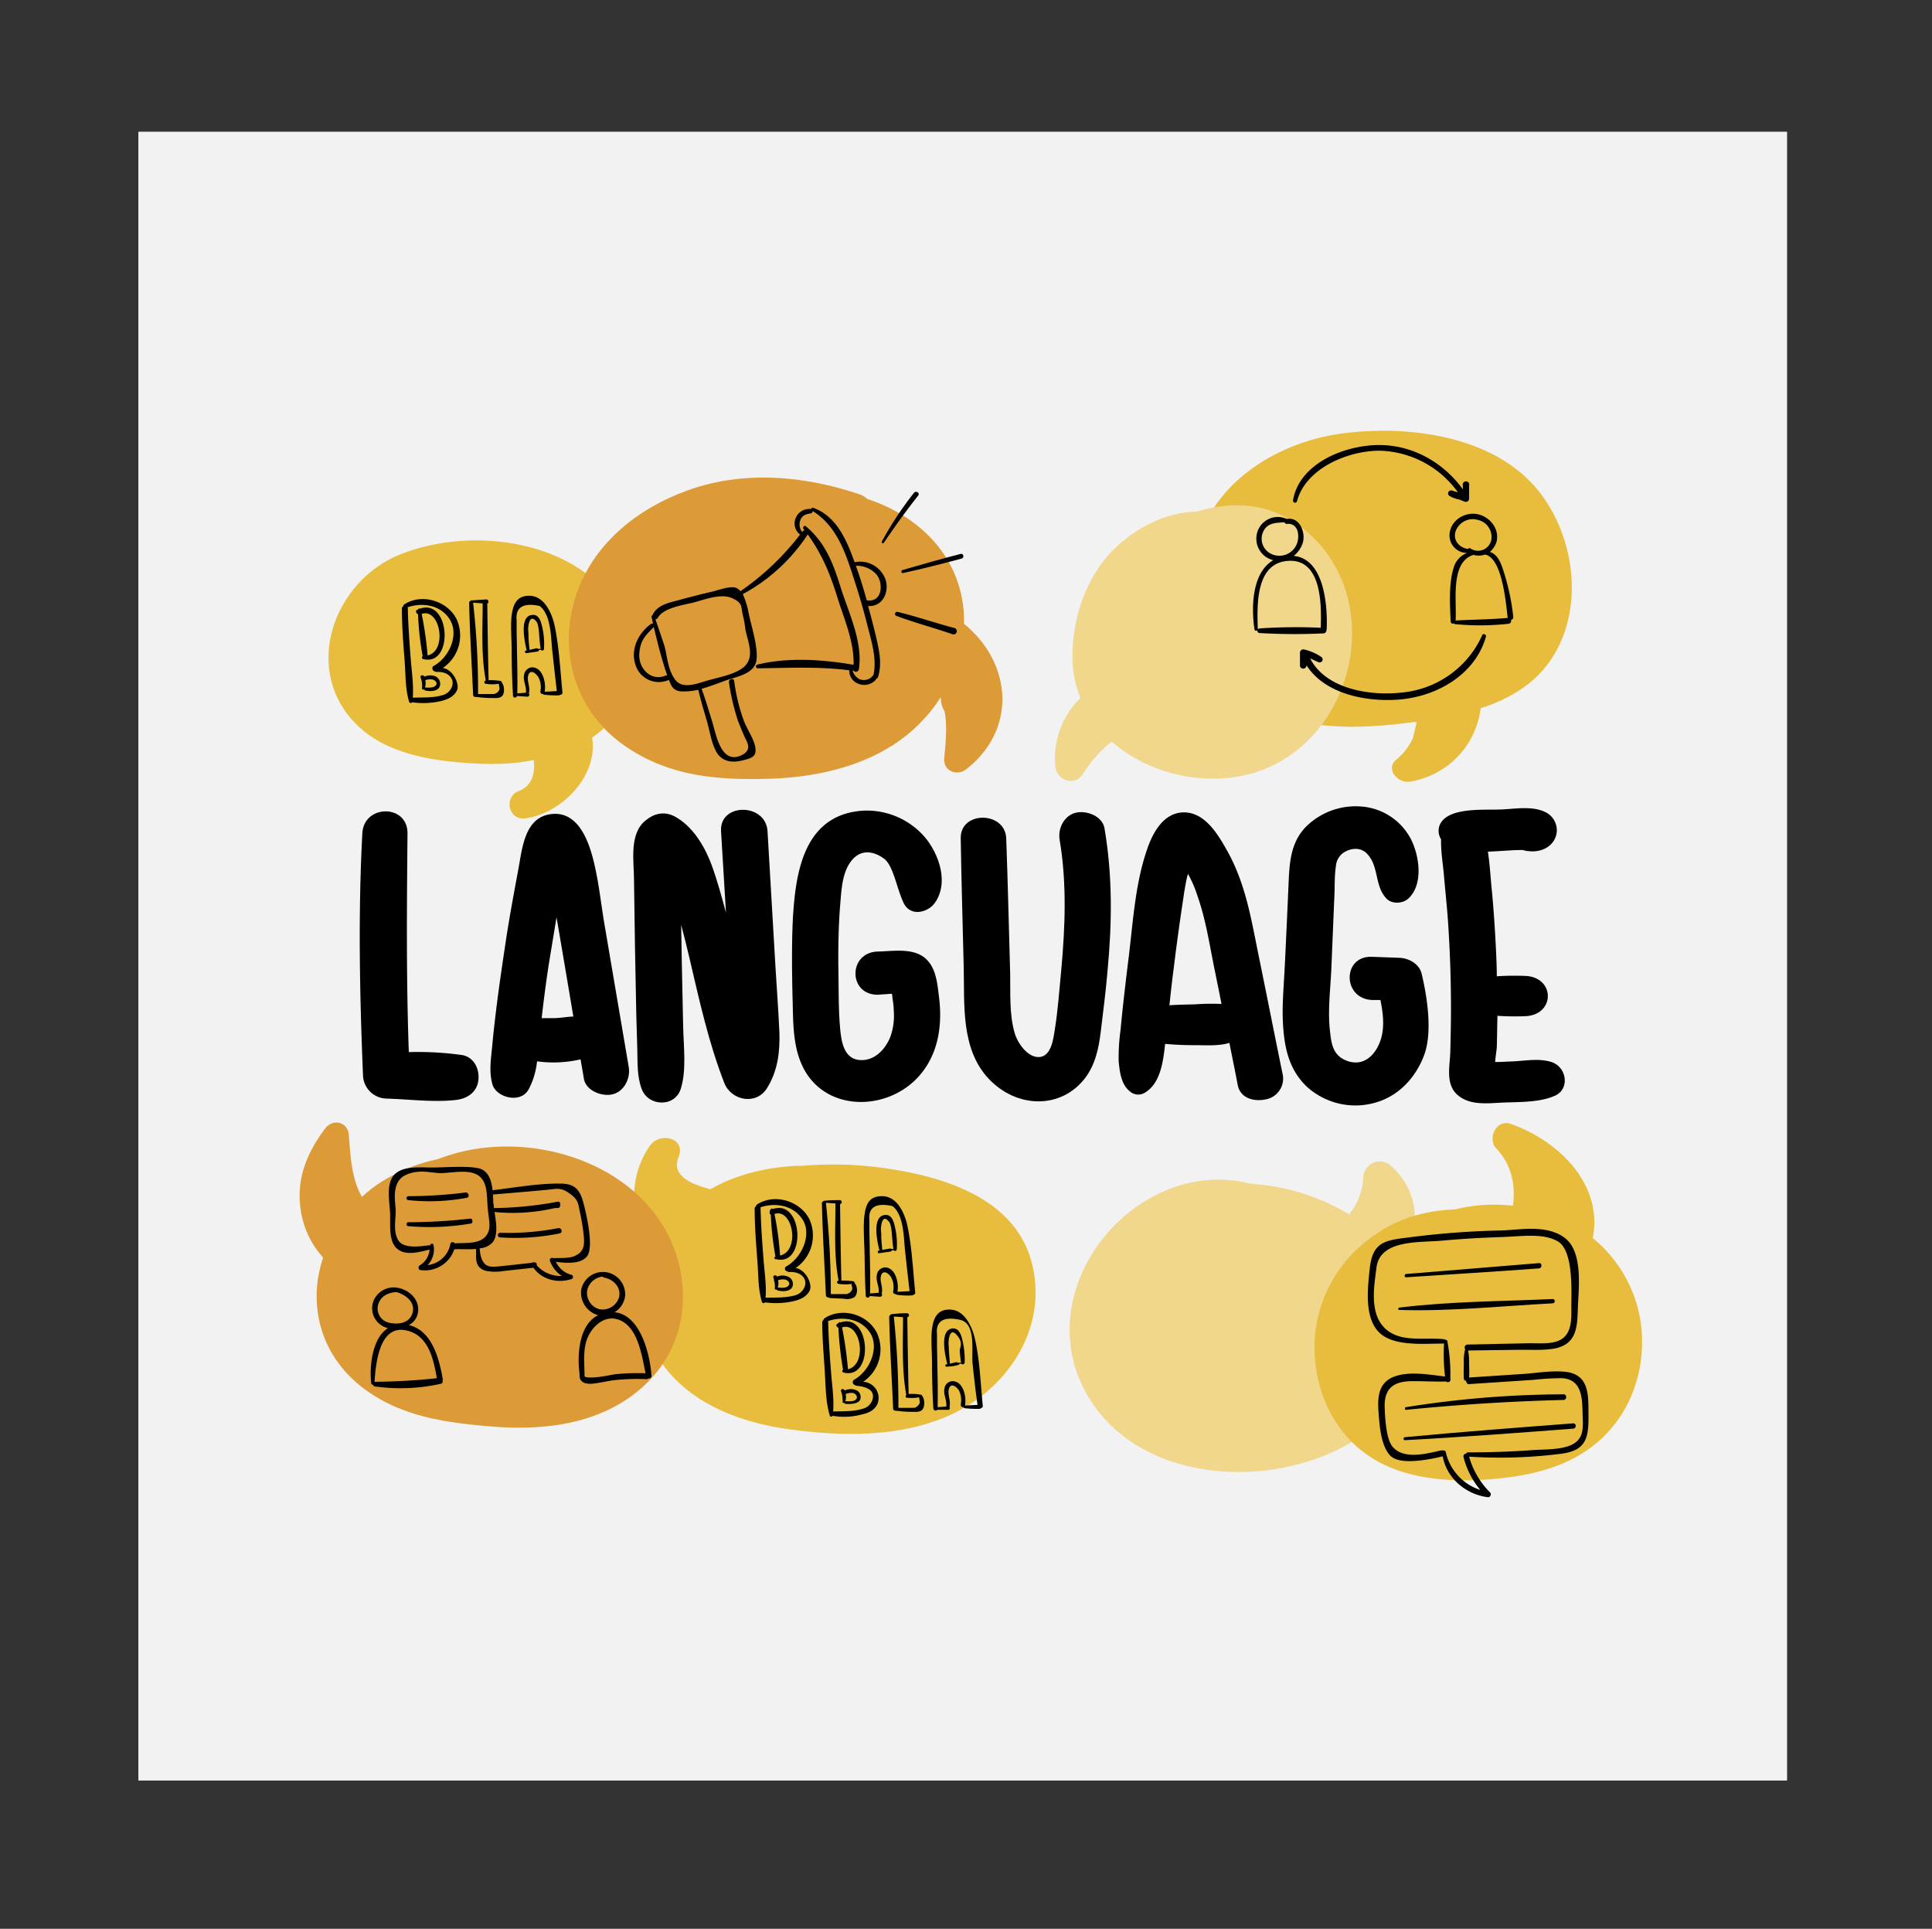 <svg xmlns="http://www.w3.org/2000/svg" xmlns:xlink="http://www.w3.org/1999/xlink" viewBox="0 0 586 585"><rect x="0" y="0" width="586" height="585" fill="#333333" stroke="none"/><defs><style>.cls-1{fill:#f2f2f2;}.cls-2{isolation:isolate;}.cls-3{clip-path:url(#clip-path);}.cls-4{fill:#e8bd3d;}.cls-4,.cls-5,.cls-6{mix-blend-mode:multiply;}.cls-5{fill:#f1d78b;}.cls-6{fill:#dc9b36;}</style><clipPath id="clip-path" transform="translate(42 40)"><rect class="cls-1" width="500" height="500"/></clipPath></defs><title>Language</title><g class="cls-2"><g id="BACKGROUND"><rect class="cls-1" x="42" y="40" width="500" height="500"/><g class="cls-3"><rect class="cls-1" width="586" height="585"/></g></g><g id="OBJECTS"><path d="M98.2,280a96.6,96.6,0,0,0-16.2-.9c-.8-22.1-.6-44.2-.4-66.3.1-9-13.3-8.9-13.7,0-1.3,24.4-.8,48.9.2,73.3a7.3,7.3,0,0,0,7.1,7.1c6.9.2,14.4,1.2,21.2.4,3.4-.4,6.3-2.4,6.7-6S101.6,280.6,98.2,280Z" transform="translate(42 40)"/><path d="M148.7,283.6l-7.5-44.1c-1.1-6.7-1.8-13.8-3.7-20.4S132,205.7,124.6,207s-8.2,10.2-9.3,16.2-2.7,14.4-3.8,21.7-2.2,14.7-3.1,22.1c-.4,3.4-.8,6.8-1.1,10.2s-1.1,7.9.1,11.8,8.6,5.9,11,1.3a23.5,23.5,0,0,0,2.5-8.4,36.4,36.4,0,0,0,13.2-.6c.3,1.9.7,3.9,1,5.9.6,3.5,5.3,5.5,8.7,4.7S149.3,287.2,148.7,283.6Zm-22.9-14.8h-3.5c.6-5.4,1.3-10.7,2.1-16l2.4-14.6,2.1,12.3,3,17.8C129.9,268.4,127.8,268.8,125.8,268.8Z" transform="translate(42 40)"/><path d="M194.4,273.1c-.3-6.7-.8-13.3-1.2-20l-2.4-41c-.5-8.6-14.6-8.7-14.1,0l1.5,24.7c-1.3-4.8-2.6-9.6-4.3-14.3s-5.3-11.7-11.3-14.9c-3.1-1.6-6.1-.9-8.6,1.1-5.3,4-3.7,12.5-3.7,18.1l.3,20.6c.1,6.9.3,13.8.4,20.6l.3,10.3c.1,4-.1,8.1,1.3,11.9,1.9,5.4,10.1,5.8,11.9,0s.8-13,.7-19.2-.3-12.8-.4-19.1c-.1-3.8-.1-7.6-.2-11.4.9,3.3,1.7,6.6,2.5,10,3,12.8,5.8,25.7,10.6,38,2.1,5.3,9.6,6.8,12.9,1.6S194.6,279,194.4,273.1Z" transform="translate(42 40)"/><path d="M238.7,250.7c-3.7-3.3-9.8-2.2-14.4-2.1-9.1.2-9.1,13.2,0,13.1l4.2-.3a5.9,5.9,0,0,1,.2,1.4,27.1,27.1,0,0,1,.4,4,18.7,18.7,0,0,1-1.1,7.8c-1.4,3.5-4.7,7.3-9.3,6.9s-5.4-5.3-5.8-8.7c-.6-6-.5-12.2-.6-18.3s0-13.1.5-19.6c.4-4.5.5-10.2,3.5-13.9s6.9-2.7,9.8-.6,3.9,9.2,6,13.5,7.4,2.8,9.4,0c4.2-5.8,1.6-14.1-2.5-19.4a23.2,23.2,0,0,0-19.6-8.6c-17.9,1.4-20.1,19.4-20.9,32.5-.4,8.2-.3,16.4-.1,24.6.2,6.6,0,13.5,2.7,19.7,6.6,15.2,27.3,14.7,36.7,2.4,5.1-6.6,6-15,5-22.8C242.3,258.4,242,253.6,238.7,250.7Z" transform="translate(42 40)"/><path d="M293,211.2c-.6-3.6-5.3-5.5-8.7-4.7s-5.5,4.6-4.9,8.2c2.2,13,1.7,26.3.5,39.4-.6,6.1-1,12.3-2,18.4-.4,2.5-1,7.8-4.6,8.1s-6.8-4.4-7.6-7.5c-1.6-5.7-1.2-12-1.3-17.8-.4-13.7-.7-27.4-1.2-41.1-.4-8.2-13.9-8.3-13.8,0,.2,13,.6,25.9.9,38.9.3,11.3-1,25,7.6,34.1s22,9.2,29.2-.2c3.2-4.2,4.2-9.3,4.8-14.3s1.5-11.9,2-17.9C295.3,240.2,295.5,225.7,293,211.2Z" transform="translate(42 40)"/><path d="M347,285.6c-2.4-11.7-4.7-23.4-7.1-35.1s-4-22.3-9.7-32.5c-2.5-4.4-6.4-11.4-12.8-11.6s-9.8,6.2-11.5,11.3c-3.8,11-4.3,23.2-5.8,34.6-.8,6.7-1.6,13.3-2.2,19.9a62.7,62.7,0,0,0-.6,9.6c.3,3.1.7,7.1,3.4,9.2a3.8,3.8,0,0,0,4.4.5c4.9-2.8,5.7-9.5,6.3-14.9,3,.3,6.2.4,9.3.4s7,.3,10.2-.7c.8,4.2,1.7,8.4,2.5,12.7s5.2,5.2,8.7,4.4A6.4,6.4,0,0,0,347,285.6Zm-26.3-21c-2.7.1-5.4.1-8,.3.4-3.7.8-7.5,1.3-11.2q1.2-9.9,2.7-19.8c.4-2.8.8-5.5,1.4-8.1a3.1,3.1,0,0,0,.2-.8,36,36,0,0,1,3,7c2.1,6,3.2,12.3,4.4,18.5s1.9,9.3,2.8,14A68.2,68.2,0,0,0,320.7,264.6Z" transform="translate(42 40)"/><path d="M389.2,255.3c-.7-2.9-3.8-4.7-6.8-4.8l-8.2-.3c-9.1-.4-9.1,12.7,0,13.1h2.5c.9,4.4,1.4,9-.3,13.1s-5.1,7-9.7,5.4-4.9-5.6-5.3-9.1c-.7-6.1.1-12.4.4-18.5l.9-21.7c.2-3.2,0-6.6.5-9.8a5.4,5.4,0,0,1,2.2-4c2.3-1.6,5.4-1.8,7.3.3,3.6,3.8,2.2,9.7,5.8,13.5,1.7,1.8,5,1.6,6.7,0,4.6-4.3,3.3-12.9.8-17.9a18.5,18.5,0,0,0-15.3-10,21.4,21.4,0,0,0-15.9,5.5c-5.6,5.1-5.7,12-6,18.8s-.7,15.9-1.1,23.9-1,13.3-.4,19.9,2.3,12.4,7.2,17a21.9,21.9,0,0,0,20.4,4.8c7.5-2,12.7-8,15.1-14.6S391.1,263.3,389.2,255.3Z" transform="translate(42 40)"/><path d="M428.2,282c-3.6-1-7.3-.3-11-.1l-4.6.2h-1.1c.1-1.6.4-3.2.5-4.5.1-3.2.1-6.4.2-9.5h0a82.3,82.3,0,0,0,8.6.1c8.9-.5,8.9-11.7,0-12.2a86.1,86.1,0,0,0-8.8.1h0c0-2.3-.1-4.6-.2-7-.3-6.3-.7-12.7-1.3-19-.4-3.8-.6-7.9-1.2-11.8,3.5-.1,7.1-.5,10.5-.5l1.2.3h.3c4.6.7,8.6-1.8,8.9-6v-.4a6.1,6.1,0,0,0-3.5-5.4c-3.9-1.9-8.9-1-13.1-.8s-10.3-.3-14.8,1.3-5.3,5.1-3.7,7.8c-.1,3.8.6,7.6.9,11.3s.9,9.1,1.2,13.6c.6,8.8.9,17.7.9,26.5,0,4.3-.1,8.6-.2,12.9s-1.6,9.9,2.2,13.2,9.2,2.5,14,2.3,11,0,15.6-2.1S433.2,283.3,428.2,282Z" transform="translate(42 40)"/><path class="cls-4" d="M137.4,135.2c-15.3-12.6-40.3-14.3-58.4-6.9-19.6,8.1-29.2,34.1-13.6,50.7,7.3,7.8,18.2,10.7,28.5,11.9,8.3.9,17.5,1.4,26-.4.4,3.9-.3,7.8-4.7,9.5s-3.1,9,2.3,8.2c11.2-1.7,22-13.1,20.1-24.5C154.7,172.1,152.5,147.5,137.4,135.2Z" transform="translate(42 40)"/><path class="cls-4" d="M271,343.2c-4.8-19.1-25.3-25.9-42.7-28.6a110.4,110.4,0,0,0-27.1-1h-1.9c-8.9.5-18.1,2.6-25.8,7.1-4.9-1.3-12.1-3.7-9.7-9.7s-5.7-7.7-8.6-3.6c-6.8,9.6-6.4,22.8,1,31.4-4.1,8.1-5.4,17.4-1.8,26.5,6.8,17.7,24.7,25.6,42.3,28.1s38.4,2.9,54.7-7C266.2,377.3,275.4,360.6,271,343.2Z" transform="translate(42 40)"/><path class="cls-4" d="M424.5,108.7c-13.4-16.5-39-19.8-58.9-17.3s-40.6,14.9-45.3,36.5a37.2,37.2,0,0,0-.7,11.9c-1,18.2,12.3,33.7,30.5,38.5,11.9,3.1,24.6,2.3,36.7.7h.9c-.3,1.3-.6,2.7-1,4.1v.4a18,18,0,0,1-5.2,6.9c-3.4,2.9.5,7.1,3.9,6.7a25.7,25.7,0,0,0,21.7-22.3,47.2,47.2,0,0,0,12.6-6C439.3,155.4,438.5,126,424.5,108.7Z" transform="translate(42 40)"/><path class="cls-5" d="M383.2,345.2l-1.2-2.1c7.1-8.5,7.2-21.2-2-29.4a5,5,0,0,0-8.5,3.5,19.1,19.1,0,0,1-4.3,11.1,66.1,66.1,0,0,0-25.8-8.9l-4.2-.4c-33.5-8.5-66.5,29.6-50.7,61.7s65.8,32.6,90.2,10.3C389.7,379.1,391.2,360.3,383.2,345.2Z" transform="translate(42 40)"/><path class="cls-6" d="M261.9,169.5c-.9-8.3-5.3-15.2-11.5-20.3a36.8,36.8,0,0,0-3.2-15.9c-5-11-15-18.3-26.2-22a5.7,5.7,0,0,0-2.1-1.3c-17.3-5.9-36.5-7.5-53.8-.7-15.4,5.9-28.7,17.3-33.1,33.7s1.3,33.2,15.2,43,29.2,10.6,44,10.2c17-.5,35.2-5.1,47-18.1a38.8,38.8,0,0,0,5-6.5.8.8,0,0,1,.2.4,7,7,0,0,0,1.1,3.7c.9,4.7.3,9.9-.1,14.1s3.9,5.5,6.4,3.7C258.3,187.9,262.9,179.1,261.9,169.5Z" transform="translate(42 40)"/><path class="cls-6" d="M164.1,344.1c-6.6-28.7-40.5-41.3-66.8-34.6a63.7,63.7,0,0,0-6.6,2.1,52.1,52.1,0,0,0-13.8,5,41.5,41.5,0,0,0-9.1,6.4c-3.2-5.4-3.5-12.4-4-18.8-.3-4-4.9-5-7.2-1.9-5.1,6.8-8.4,14.2-7.6,22.9a27.4,27.4,0,0,0,7,16.2,52.6,52.6,0,0,0-1.5,6c-2.1,13.7,3.3,26.2,14.6,34.3s24.6,9.8,37.3,10.9c15.2,1.3,31.2-.2,43.7-9.6S167.5,359.1,164.1,344.1Z" transform="translate(42 40)"/><path class="cls-5" d="M366.9,141.8c-2.8-11.7-11.1-22.1-22.4-26.5-7.3-2.9-15.8-2.5-23.6-.1-7.8.1-15.6,3.5-21.9,8.6-10.4,8.2-15.6,21.8-15.7,34.9a32.7,32.7,0,0,0,2.4,13,25.6,25.6,0,0,0-7.6,20.7c.4,4.4,5.9,6.2,8.4,2.3a39,39,0,0,1,8.7-9.8c10.3,9.1,25.7,13.2,39.5,10.4C358.6,190.5,372.4,164.8,366.9,141.8Z" transform="translate(42 40)"/><path class="cls-4" d="M454.7,356.5a40.8,40.8,0,0,0-13.6-21c3.2-16.1-10.1-29.4-24.8-34.6-4.5-1.6-7.3,4.5-4.4,7.5,4.7,5,5.8,11.2,5,17.3a49.1,49.1,0,0,0-17.5,1.1c-10.6.4-20,3.5-28.5,10.9a41.1,41.1,0,0,0-14.2,32c.3,11.4,5.1,23,14.2,30.2,11.2,9,27.1,9.9,40.9,8.6s25.9-5,34.6-14.9S458.1,369.3,454.7,356.5Z" transform="translate(42 40)"/></g><g id="DESIGNED_BY_FREEPIK" data-name="DESIGNED BY FREEPIK"><path d="M350.4,128.6a8.4,8.4,0,0,0,2.8-4.1c.8-3.1-1-7.8-4.9-7.1a6.5,6.5,0,0,0-9,4.2,6.7,6.7,0,0,0,4.9,8.3c-6.5,3.8-6.7,14.3-5.7,21a.5.5,0,0,0,.9.2.7.7,0,0,0,.6.9,181.2,181.2,0,0,0,19.5.1.9.9,0,0,0,.8-.8c0-.2.1-.3.1-.5C360.7,143.8,359.7,129.5,350.4,128.6Zm-6.6-.5a5.1,5.1,0,0,1-2.8-6.5c1.2-3.1,3.9-3,6.6-3.2a.7.7,0,0,0,.7.5c3.7-.4,4.1,4.2,2.8,6.6A5.7,5.7,0,0,1,343.8,128.1ZM340,150.6l-.5.2h0c-.2-7.1-.8-20.2,9.4-20.7s9.9,13.9,9.7,20.3A164.6,164.6,0,0,0,340,150.6Z" transform="translate(42 40)"/><path d="M417,147.1a69.7,69.7,0,0,0-3.3-14.9c-.7-2.1-1.8-4.2-3.8-4.8a6.9,6.9,0,0,0,2-3c1-3.8-1.8-7.5-5.5-8.4s-8.2,1.5-8.7,5.7a5.3,5.3,0,0,0,5.3,6,6.8,6.8,0,0,0-4.2,4.9c-1.4,4.7-1,11-.8,15.9a.7.7,0,0,0,1,.6l.3.2a79.7,79.7,0,0,0,16.2-.1.9.9,0,0,0,.8-1.2A.8.8,0,0,0,417,147.1Zm-17.6-25.6a5.5,5.5,0,0,1,6.9-3.8,5.3,5.3,0,0,1,4.1,5.5,4.1,4.1,0,0,1-6.3,3.2c-.4-.3-.7-.1-.8.1C400.8,126.2,398.8,124.1,399.4,121.5Zm.1,26.7c.4-5.9-1.7-17.7,5.4-19.9h.1a5.6,5.6,0,0,0,3.4-.1c5.3.9,6.4,15.1,6.9,19.2h.1C410.1,147.9,404.8,147.9,399.5,148.2Z" transform="translate(42 40)"/><path d="M401.7,107.3v1.1c-6.2-8.5-15.9-13.8-26.5-13.4s-23.2,6.1-25,16.7a.6.6,0,0,0,1.2.3c2.7-10.1,15.7-15.4,25.3-15.3a30.2,30.2,0,0,1,23.5,12.6l-1.1-.3-.6-.2a.9.9,0,0,0-.7,1.7,8.6,8.6,0,0,0,2.8,1l1.8.7a1,1,0,0,0,1.2-1v-3.9A1,1,0,1,0,401.7,107.3Z" transform="translate(42 40)"/><path d="M407.6,152.6a29.7,29.7,0,0,1-24,17.4c-9.5,1.2-23.4-.8-28.2-10.3l2.4,1.1a.9.9,0,0,0,.9-1.6,15.5,15.5,0,0,0-5.1-2.2,1,1,0,0,0-1.3.9V162a1,1,0,0,0,1.9.2.8.8,0,0,0,.1-.4c5.5,8.7,18.1,11.1,27.7,10.4,11.5-.8,23.4-7.4,26.7-19.1C408.9,152.5,407.9,152,407.6,152.6Z" transform="translate(42 40)"/><path d="M135.5,327c-1.1-4.5-1.8-7.8-6.9-8-6.9-.2-14.4,1.2-21.2,2-.3-2.5-.9-5.1-3.2-6.3s-10.1-.7-14.1-.6-9.3-.7-12.2,1.9-1.8,8.1-1.6,11.6-.6,8.7,2.1,11.1,7.2.9,9.9.3h0a6.2,6.2,0,0,1-3,4.8c-.5.3-.5,1.3.2,1.4a9.4,9.4,0,0,0,10.3-6.3H96c1.6-.1,4.1.1,6.4-.1.1,2.7-.6,5.5,2.8,6.6a14.5,14.5,0,0,0,5.5.1l9.1-1c2.4,3.5,7.2,4.8,11.3,3.5a.7.7,0,0,0,0-1.4,7.3,7.3,0,0,1-4.5-3.9c3,.4,7.4.8,9.4-1.6S136.3,330.5,135.5,327ZM96,337.1h-.1a.7.7,0,0,0-1.3.2,7.9,7.9,0,0,1-6.9,6.4,6.8,6.8,0,0,0,1.8-6,.5.5,0,0,0-1,0h-.4c-2.7.3-7.8,1.2-9.4-1.7s-.5-6.8-.7-9.4-1.2-8.2,3-10.2,8.1-.5,11-.6,6.4-.8,9.2-.1c4.8,1.2,4.4,6.2,4.7,10.3s1.4,6.8-.7,9.1S98.9,336.9,96,337.1Zm35.9,4c-1.8.6-4.1.4-6,.5h0c-.6-.3-1.3.1-1.1.8a9.2,9.2,0,0,0,3.6,4.6,9.8,9.8,0,0,1-7.6-3.2c.1-.4-.1-1-.7-.9h-.2c-.2-.1-.4-.1-.5.1l-10.1,1.1c-2.6.2-4.5.4-5.5-3.2a18.1,18.1,0,0,1-.3-2.3,5.6,5.6,0,0,0,4-1.9c1.6-2.1,1-6,.5-9.1h0a56.4,56.4,0,0,0,18.3-1.2h.8a.8.8,0,0,0,.8-.6v-.4a.7.7,0,0,0-.9-.9,110.2,110.2,0,0,1-19,1.9h-.2a7,7,0,0,0-.2-1.6,21.8,21.8,0,0,0-.1-2.5l10.6-.9,5.5-.5c3.2-.3,4.4-.9,7.2,1.1s2.5,3.1,3.2,6.1a61.7,61.7,0,0,1,1,6.2C135.4,337.6,135.2,339.9,131.9,341.1Z" transform="translate(42 40)"/><path d="M100.6,329.6a167.5,167.5,0,0,1-18.7,1.1.6.6,0,1,0,0,1.2,74.9,74.9,0,0,0,18.9-.8C101.6,331,101.4,329.5,100.6,329.6Z" transform="translate(42 40)"/><path d="M99.1,321.7a141.9,141.9,0,0,1-17.2,1.1.6.6,0,0,0,0,1.2,61.1,61.1,0,0,0,17.6-.7C100.6,323.2,100.2,321.5,99.1,321.7Z" transform="translate(42 40)"/><path d="M127.3,332.5a79.9,79.9,0,0,1-17.6,1.4.7.7,0,0,0,0,1.4,67.7,67.7,0,0,0,18-1.2C128.8,333.9,128.4,332.3,127.3,332.5Z" transform="translate(42 40)"/><path d="M92.3,378.3C91.2,372,89,363.5,82,361.9a5.1,5.1,0,0,0,2.6-3.1c1.2-4.1-2.1-7.5-5.9-8.2h0a6.6,6.6,0,0,0-7.5,4.2,6.2,6.2,0,0,0,4.4,8h.1c-4.8,3-5.7,11.6-5.1,16.7,0,.4.4.5.6.5a.5.5,0,0,0,.5.5,56,56,0,0,0,20-.8.7.7,0,0,0,.5-1A.6.6,0,0,0,92.3,378.3ZM75.7,361.1a4.4,4.4,0,0,1-2.7-6.2c.9-2,2.9-2.8,5-3h.3c2.8.8,5.8,3.1,4.8,6.4S78.2,361.8,75.7,361.1Zm-3.8,18h-.3c.4-5.8,1.5-17.7,10-15.5,6.4,1.6,7.9,8.7,8.9,14.4C84.3,378.7,78.2,379,71.9,379.1Z" transform="translate(42 40)"/><path d="M144.4,358a6.7,6.7,0,0,0,3.2-4.9,6.8,6.8,0,0,0-6.2-7.3h-.2a6.7,6.7,0,0,0-6.9,5.3,7.1,7.1,0,0,0,5.1,7.8c-5.8,2.9-6.4,11.9-5.6,17.9h0c-.2,2.1,1.2,2.9,3.2,2.9s5.6-1,8.4-1.2a64.7,64.7,0,0,1,8.8-.2l.5-.2c.5,0,.9-.2.9-.8C155.2,371.1,152.4,358.8,144.4,358Zm-8.3-6.6a5.3,5.3,0,0,1,4.6-4.2l.5.3c2.7.4,5.2,2.8,4.6,5.8a5.2,5.2,0,0,1-5.9,3.8A5.1,5.1,0,0,1,136.1,351.4Zm8.5,25.4c-1.3.2-7.5,1.6-9.3.7v-.2c0-3.5-.5-7.2.6-10.7s4.8-7.7,9.2-6.5c6.3,1.7,7.5,10.7,8.7,16.4A70.7,70.7,0,0,0,144.6,376.8Z" transform="translate(42 40)"/><path d="M199.3,344.6a11.9,11.9,0,0,0,4.2-14.8c-2.8-5.6-10.7-8-16-4.4a.8.8,0,0,0-.2.5.7.7,0,0,0-.4.7c0,5.2.4,10.3.8,15.5s.2,8.7,1.4,12.8c.2.4.8.5.9.1a24.3,24.3,0,0,0,8.9-.4c1.9-.5,3.8-1.3,4.7-3.2S202.4,345,199.3,344.6Zm.1,8.2c-3,.9-6.1.7-9.2.8.3-3.8-.3-7.7-.6-11.5s-.8-10.3-.9-15.5c0-.2,0-.3-.1-.4,4.6-1.6,10.2-.6,12.9,3.8s-.1,11.3-5,14.1a.8.8,0,0,0,.3,1.5l.4.2c1.8-.1,3.9.3,4.8,2.1S201.5,352.1,199.4,352.8Z" transform="translate(42 40)"/><path d="M197,347.2a4.2,4.2,0,0,0-3.3,0h0c-.3-.7-1.4-.4-1.1.3a1.4,1.4,0,0,0,.2.6c-.1.1,0,.3,0,.4a5.3,5.3,0,0,1,.2,2.2.4.4,0,0,0,.6.4q0,.2.3.3c1.6.4,4.4.4,4.6-1.8A2.4,2.4,0,0,0,197,347.2Zm.3,2.5c-.5,1.1-2.4.9-3.3.8h-.1a4.1,4.1,0,0,0,.1-2.2,4.2,4.2,0,0,1,2.2-.2C196.9,348.3,197.7,349,197.3,349.7Z" transform="translate(42 40)"/><path d="M192.4,326.7a.4.4,0,0,0-.7.2c0,.1,0,.1-.1.1s-.4,1.2.2,1.4a91.4,91.4,0,0,0,1.4,12.7.4.4,0,0,0,.2.8C202.7,344.2,201.6,323.5,192.4,326.7Zm2.2,14.1a88.7,88.7,0,0,0-1.7-12.6C198.5,326.3,200.8,339.4,194.6,340.8Z" transform="translate(42 40)"/><path d="M217.2,349.1h0a.5.5,0,0,0-.5-.5,21.1,21.1,0,0,0-3.6-.2c.1,0,.1-.1.1-.2-.2-7.7-.3-15.3-.4-23a.6.6,0,0,0-.2-1.2,35.4,35.4,0,0,0-4.6.2c-.2,0-.3.1-.3.2a.5.5,0,0,0-.4.6c.2,9.3.8,18.5,1.2,27.8a.7.7,0,0,0,.8.7l.4.2,4.3.2a4.4,4.4,0,0,0,3.2-.5C218.3,352.3,218.1,350.1,217.2,349.1Zm-2.7,3.4H210a255.7,255.7,0,0,0-1.5-27.7l2.9.2c0,7.7-.5,15.6.9,23.1a.4.4,0,0,0,.1.3.5.5,0,0,0,0,1,12.7,12.7,0,0,0,3.9,0c0,.5.2,1,.2,1.5S215.6,352.5,214.5,352.5Z" transform="translate(42 40)"/><path d="M235.6,352c-.7-6.8-1-14.1-2.5-20.8-.9-3.6-3.1-8.3-7.4-8.4s-5.1,2.8-5.5,5.8-.1,7.3,0,10.8.1,8.9.4,13.4a.6.6,0,0,0,1.2.3l3.2.2a.6.6,0,0,0,.4-1c.6-1.9-.8-3.8-.1-5.6s2.6-.2,3.1.9a6.4,6.4,0,0,1,.5,4.1.7.7,0,0,0,.7.8l.4.2a23.6,23.6,0,0,0,4.6.2.5.5,0,0,0,.4-.2C235.4,352.7,235.6,352.4,235.6,352Zm-5.4-.2c.5-2.5-.5-7.4-3.8-7.4a2.6,2.6,0,0,0-2.4,2.1c-.5,2,.8,3.7.5,5.6h0l-2.6.2c.1-4.3,0-8.6-.1-12.9,0-2.3-.1-4.5-.1-6.7v-2.6c-.4-3.9,1.9-5.4,7-4.3,3.5,2.7,3.4,9.7,3.8,13.4s.9,8.3,1.4,12.4Z" transform="translate(42 40)"/><path d="M229.1,330.8c-.4-1.2-1.1-2.4-2.5-2.3-4.3.1-2.5,8.2-1.9,10.6l.2.2h-.4c-.4.1-.3.8.1.8l3.5-.5c.3-.1.4-.3.4-.4h.6c.2.4.9.2.9-.3A23,23,0,0,0,229.1,330.8Zm-1.3,7.9-2.2.4h0c-.1-1.4-.3-2.8-.3-4.2s-.1-1.4-.1-2.1.3-4.9,2.4-2.3c.8.9.9,3.7,1,4.8s.2,2.4.4,3.5h-.7C228.1,338.7,228,338.6,227.8,338.7Z" transform="translate(42 40)"/><path d="M219.8,379.1a11.9,11.9,0,0,0,4.2-14.8c-2.8-5.7-10.7-8-16-4.4a.8.8,0,0,0-.2.4,1,1,0,0,0-.4.7c0,5.2.5,10.4.8,15.6s.3,8.7,1.5,12.8c.1.3.7.4.8,0a20.5,20.5,0,0,0,8.9-.4c1.9-.4,3.8-1.2,4.7-3.1A4.9,4.9,0,0,0,219.8,379.1Zm.1,8.1c-3,1-6.1.8-9.2.9.3-3.8-.3-7.7-.6-11.5s-.8-10.4-.9-15.6a.4.4,0,0,0-.1-.3c4.6-1.6,10.2-.7,12.9,3.7s-.1,11.4-5,14.1a.9.9,0,0,0,.4,1.6c0,.1.2.2.4.2s3.8.3,4.7,2S222.1,386.6,219.9,387.2Z" transform="translate(42 40)"/><path d="M217.6,381.6a4.2,4.2,0,0,0-3.3.1h-.1c-.3-.7-1.4-.4-1.1.3s.1.4.2.6a.4.4,0,0,0,.1.3,17.9,17.9,0,0,1,.2,2.3c-.1.3.3.4.5.3s.1.3.3.3,4.4.4,4.6-1.7A2.2,2.2,0,0,0,217.6,381.6Zm.2,2.6c-.5,1-2.4.8-3.3.8h-.1a4.1,4.1,0,0,0,.1-2.2,4.6,4.6,0,0,1,2.3-.3C217.4,382.7,218.2,383.4,217.8,384.2Z" transform="translate(42 40)"/><path d="M212.9,361.1c-.2-.2-.6,0-.6.3h-.2c-.7.3-.4,1.1.2,1.3a105,105,0,0,0,1.4,12.7.5.5,0,0,0,.2.9C223.2,378.6,222.1,357.9,212.9,361.1Zm2.3,14.2a110.9,110.9,0,0,0-1.8-12.7C219,360.7,221.3,373.8,215.2,375.3Z" transform="translate(42 40)"/><path d="M237.8,383.5h-.1c0-.3-.1-.5-.5-.5a14.3,14.3,0,0,0-3.6-.2v-.2c-.2-7.7-.3-15.4-.4-23.1a.6.6,0,0,0-.2-1.2,35.5,35.5,0,0,0-4.6.3c-.2,0-.3.1-.3.2a.7.7,0,0,0-.4.6c.2,9.2.8,18.5,1.2,27.8,0,.5.5.7.9.7h.3a31.1,31.1,0,0,0,4.3.3c1.1,0,2.3.2,3.2-.5S238.6,384.6,237.8,383.5Zm-2.7,3.5h-4.6a255.6,255.6,0,0,0-1.4-27.7l2.8.2c0,7.6-.4,15.6.9,23.1,0,.1,0,.2.1.2s-.5,1,0,1.1a12.8,12.8,0,0,0,3.9-.1c0,.6.2,1,.2,1.5S236.1,387,235.1,387Z" transform="translate(42 40)"/><path d="M256.1,386.5c-.7-6.9-.9-14.2-2.5-20.9-.9-3.5-3.1-8.2-7.3-8.4s-5.2,2.9-5.6,5.8,0,7.3,0,10.8.1,9,.4,13.4a.7.7,0,0,0,1.2.4h3.2c.6.1.7-.6.5-.9.5-1.9-.8-3.9-.1-5.7s2.6-.1,3.1,1a6.8,6.8,0,0,1,.4,4c0,.5.4.9.7.8s.2.3.4.3a35.4,35.4,0,0,0,4.6.2.5.5,0,0,0,.4-.2A.7.7,0,0,0,256.1,386.5Zm-5.4-.2c.5-2.6-.5-7.4-3.8-7.4a2.5,2.5,0,0,0-2.4,2.1c-.5,1.9.8,3.7.5,5.6h0l-2.6.2c.1-4.3,0-8.7-.1-13,0-2.2-.1-4.4-.1-6.7v-2.5c-.4-3.9,2-5.4,7-4.3s3.4,9.7,3.8,13.4.9,8.3,1.5,12.4Z" transform="translate(42 40)"/><path d="M249.6,365.3c-.4-1.2-1.1-2.4-2.5-2.4-4.3.2-2.4,8.3-1.8,10.7v.2H245c-.4.1-.3.8.1.7a13.4,13.4,0,0,0,3.5-.5.4.4,0,0,0,.4-.4h.6c.2.4.9.2,1-.3A25.3,25.3,0,0,0,249.6,365.3Zm-1.3,7.8-2.2.5h0l-.3-4.2c0-.7-.1-1.4-.1-2.1s.3-4.9,2.5-2.4.8,3.8.9,4.9.2,2.3.4,3.5h-1.2Z" transform="translate(42 40)"/><path d="M92.3,162.6a11.9,11.9,0,0,0,4.2-14.8c-2.8-5.6-10.7-8-16-4.4a.8.8,0,0,0-.2.5.7.7,0,0,0-.4.7c0,5.2.4,10.3.8,15.5s.2,8.7,1.4,12.8c.2.4.8.4.9.1a24.2,24.2,0,0,0,8.9-.4c1.9-.5,3.8-1.3,4.7-3.2S95.4,163,92.3,162.6Zm.1,8.2c-3,.9-6.1.7-9.2.8.3-3.8-.3-7.7-.6-11.5s-.8-10.3-.9-15.5c0-.2,0-.3-.1-.4,4.6-1.6,10.2-.7,12.9,3.8s-.1,11.3-5,14c-.7.4-.3,1.5.3,1.6l.5.2c1.7-.1,3.8.3,4.7,2.1S94.6,170.1,92.4,170.8Z" transform="translate(42 40)"/><path d="M90,165.1a4.4,4.4,0,0,0-3.2.1h-.1c-.3-.7-1.4-.4-1.1.3a1.4,1.4,0,0,0,.2.6.6.6,0,0,0,.1.4,7.9,7.9,0,0,1,.1,2.2.4.4,0,0,0,.6.4l.3.3c1.6.4,4.4.4,4.6-1.8A2.5,2.5,0,0,0,90,165.1Zm.3,2.6c-.5,1-2.4.9-3.3.8h-.1a4.1,4.1,0,0,0,.1-2.2,4.2,4.2,0,0,1,2.2-.2C89.9,166.3,90.7,166.9,90.3,167.7Z" transform="translate(42 40)"/><path d="M85.4,144.6c-.2-.1-.6,0-.6.3h-.2c-.7.3-.4,1.2.2,1.4A88.3,88.3,0,0,0,86.2,159c-.3.3-.3.8.2.9C95.7,162.2,94.6,141.4,85.4,144.6Zm2.3,14.2a106.2,106.2,0,0,0-1.8-12.6C91.5,144.3,93.8,157.4,87.7,158.8Z" transform="translate(42 40)"/><path d="M110.2,167h0a.5.5,0,0,0-.5-.5,21.1,21.1,0,0,0-3.6-.2c.1,0,.1-.1.1-.2-.2-7.7-.3-15.3-.4-23a.7.7,0,0,0-.2-1.3l-4.6.3c-.2,0-.3.1-.3.2a.5.5,0,0,0-.4.6c.2,9.3.8,18.5,1.2,27.8a.7.7,0,0,0,.8.7h.4a31.1,31.1,0,0,0,4.3.3c1.1,0,2.3.2,3.2-.5S111.1,168.1,110.2,167Zm-2.6,3.5H103a232.6,232.6,0,0,0-1.5-27.7l2.9.2c0,7.7-.5,15.6.9,23.1a.4.4,0,0,0,.1.3.5.5,0,0,0,0,1,12.8,12.8,0,0,0,3.9,0c0,.5.2.9.2,1.5S108.6,170.5,107.6,170.5Z" transform="translate(42 40)"/><path d="M128.6,170c-.7-6.8-1-14.1-2.5-20.8-.9-3.6-3.1-8.3-7.3-8.5s-5.2,2.9-5.6,5.9,0,7.2,0,10.8.1,8.9.4,13.4a.6.6,0,0,0,1.2.3l3.2.2a.6.6,0,0,0,.4-1c.6-1.9-.8-3.9-.1-5.7s2.6-.1,3.1,1a6.4,6.4,0,0,1,.5,4.1.7.7,0,0,0,.7.8l.4.2a35.4,35.4,0,0,0,4.6.2l.4-.2C128.4,170.7,128.6,170.4,128.6,170Zm-5.4-.2c.5-2.5-.5-7.4-3.8-7.4a2.6,2.6,0,0,0-2.4,2.1c-.5,2,.8,3.7.5,5.6h0l-2.6.2c.1-4.3,0-8.6-.1-12.9,0-2.3-.1-4.5-.1-6.7v-2.6c-.4-3.9,2-5.4,7-4.3,3.5,2.7,3.4,9.7,3.8,13.4s.9,8.3,1.4,12.4Z" transform="translate(42 40)"/><path d="M122.1,148.8c-.4-1.2-1.1-2.4-2.5-2.3-4.3.1-2.4,8.2-1.9,10.6.1.1.1.2.2.2h-.4c-.4.1-.3.8.1.8l3.5-.5a.5.5,0,0,0,.4-.5h.6c.2.4.9.2.9-.3A23,23,0,0,0,122.1,148.8Zm-1.3,7.8-2.2.5h0c-.1-1.4-.3-2.8-.3-4.2s-.1-1.4-.1-2.1.3-4.9,2.5-2.3c.7.9.8,3.7.9,4.8s.2,2.4.4,3.5h-.7Z" transform="translate(42 40)"/><path d="M226.6,135.8a8.2,8.2,0,0,0-9.3-5.3h-.1c-2.4-6.7-5.5-14-12.6-16.5a.5.5,0,0,0-.6.4,4.4,4.4,0,0,0-4.5,2.4,4.2,4.2,0,0,0,.9,5.1l.3.2a80,80,0,0,1-18.1,17.2,4.1,4.1,0,0,0-1.3-1c-1.9-.7-5.7.8-7.5,1.2s-6.3,1.5-9.5,2.4-6.9,1.4-8.4,4.7h0a.5.5,0,0,0-.3.5c.2.7.3,1.4.5,2.1a.6.6,0,0,0-.6,0c-3.9,2.8-6.4,7.8-4.7,12.6a7.4,7.4,0,0,0,10.1,4.4h0c.7,2,1.4,3.3,3.7,3.5a19.1,19.1,0,0,0,5.2-.5c.7,3,1.6,6.1,2.5,9.1s1.4,6.8,2.9,9.6,4.3,3.6,7.7,2.8,4.6-1.3,4.2-4-2.9-6.1-3.7-8.7a55.6,55.6,0,0,1-2.7-11.4c-.1-1.1-1.7-.7-1.6.3a67.3,67.3,0,0,0,2.7,11.6c.6,1.6,1.3,3.3,2,4.9s2.7,4.1-1.2,5.8c-6,2.5-7.4-6.5-8.6-10.4s-2-6.6-3.2-9.9c3-.8,6-2.1,8.5-2.9s7.4-1.8,8.1-5.5-1.4-10.2-2.3-14.4a24.7,24.7,0,0,0-1.8-5.9A54.6,54.6,0,0,0,203,122.1c4.2,5.8,6.7,11.7,8.9,18.8s5.2,13.7,5,20.7h-.2c-9.3-1.6-19.8-2.3-29.1,0a.6.6,0,0,0,.1,1.1c9.5-.1,18.5-.6,27.9.6a4.2,4.2,0,0,0,2.8,4.1,4.7,4.7,0,0,0,5.3-1.3v-.2c.2-.1.5-.2.6-.5,1.4-4.4.2-8.8-.8-13.2-.7-2.8-1.4-5.6-2.2-8.4C225.7,144.1,227.8,139.6,226.6,135.8Zm-66.5,29c-4.4,2.1-8.4-1.9-8.2-6.3s2.1-6,4.4-8.3h0c1.2,4.9,2.4,9.9,4.1,14.7Zm22.7-1.9c-2.7,1.8-7,2.6-10.2,3.5s-7.7,2.9-10-.5-2.2-7.4-3.2-10.4-1.7-5.1-2.6-7.7a.7.7,0,0,0,.7-.4c1.7-3.1,7.9-3.9,11-4.7s8.1-2.8,11.5-1.3,2.7,2.6,3.3,5.1.6,3,.8,4.5C185,155.2,187.3,160,182.8,162.9Zm40.1,1.9-.2.2a3.5,3.5,0,0,1-4,1,4.2,4.2,0,0,1-2.1-2.6h.3a.9.9,0,0,0,1.6-.4c1.3-8.3-3.2-17.4-5.6-25.1s-4.8-13.5-10.5-18.3c-.5-.4-1,.4-.7.8l.3.4-.4.2-.3.4c0-.1,0-.1-.1-.2a3.7,3.7,0,0,1-.3-3.8c.7-1.3,1.8-1.5,3.1-1.7a.8.8,0,0,0,.5-.7c7.6,4.7,10.2,13.4,12.8,21.5,1.4,4.3,2.7,8.8,3.8,13.2S224.1,159.9,222.9,164.8Zm-1.7-22.7h-.3c-.8-2.9-1.7-5.9-2.7-8.8l-.6-1.7a8,8,0,0,1,6.3,2.7C226,137,225.6,142.6,221.2,142.1Z" transform="translate(42 40)"/><path d="M249.4,128c-5.9,1.5-11.8,3.2-17.7,4.9-.5.2-.4,1,.2.9,6-1.3,11.9-2.8,17.8-4.4C250.5,129.2,250.3,127.8,249.4,128Z" transform="translate(42 40)"/><path d="M235.2,109.5a103.8,103.8,0,0,0-9.7,14.7c-.3.4.3.8.6.4,3.3-4.9,6.7-9.6,10.4-14.3C237.1,109.5,235.8,108.7,235.2,109.5Z" transform="translate(42 40)"/><path d="M247.6,150.5c-5.8-1.5-11.5-3.5-17.3-4.9a.6.6,0,0,0-.4,1.2c5.6,2.1,11.4,3.6,17.1,5.6A1,1,0,0,0,247.6,150.5Z" transform="translate(42 40)"/><path d="M439.8,388.1c0-5.5-.1-11.1-6.7-12-4.2-.5-8.7.3-12.8.6l-16.7,1.1h0c.1-1.5,0-3.1,0-4.7a19.8,19.8,0,0,0-.3-3.5l14.9-.2c3.8-.1,8.1.3,11.8-.5,6.4-1.5,6.4-6.8,6.6-12.4s1.6-16.6-3.8-20.9-13.6-2.6-19.4-2.4a253.8,253.8,0,0,0-28.8,2.2c-6.8.8-10.2,1.6-11.1,9-.6,5.7-1.8,14.7,2.5,19.4s13.6,3.7,20,3.7a55.7,55.7,0,0,0,.3,10c-4.9-.6-11.1-1.7-15.6.1s-4.9,6-4.6,10.3.7,10.6,3.6,13.6,11.8,1.2,15.9.2c1.2,6.7,7.1,11.6,13.7,12.4.8.1,1.1-1,.7-1.4a24.7,24.7,0,0,1-6.4-10.9,146.8,146.8,0,0,0,28.1-.9C439.7,399.8,439.9,395.4,439.8,388.1Zm-6.7,10.7c-3.1.9-6.9.8-10.1,1-6.6.5-13.2.7-19.8.7-.3,0-.4.2-.5.4a.8.8,0,0,0-.8,1,25,25,0,0,0,5.1,10,15.6,15.6,0,0,1-10.5-11.6c-.1-.3-.5-.4-.8-.4h-.6c-4.4,1-11.3,2.9-14.7-1.1-2-2.3-2.3-9-2.4-11.7-.3-6.4,3.1-8.2,8.5-8.2,3.4,0,6.7.2,10.1.1a.8.8,0,0,0,1.3-.3.6.6,0,0,0,0-.6,53.3,53.3,0,0,0-.9-11.3c0-.3-.2-.4-.5-.4l-.3-.2c-6-.7-13.5,1.2-18.2-3.4s-3.2-12.8-2.5-18.3c1-8.6,13-7.6,19.7-8.2s12.1-.9,18.2-1.1,12.6-1.3,17.1,1.3,4.2,13.7,4.1,19.2c0,3.9.5,9.2-4,11-2.6,1-5.8.7-8.6.7l-18.8.4a.9.9,0,0,0-.8,1.4,13.6,13.6,0,0,0-.4,4c0,1.6-.1,3.3,0,4.9a.7.7,0,0,0,.7.7c0,.5.3,1.1.9,1l19.6-1.3a80.8,80.8,0,0,1,8.5-.5c5.9.3,6.2,5.6,6.3,10.2S439,397.1,433.1,398.8Z" transform="translate(42 40)"/><path d="M428.9,354c-15.4.7-31.2.7-46.5,2.6-.4.1-.4.7,0,.7,15.4.5,31.1-1.2,46.5-2C429.8,355.3,429.8,353.9,428.9,354Z" transform="translate(42 40)"/><path d="M424.8,343.1l-40.3,3.3c-.6,0-.6,1.1,0,1,13.5-.9,26.9-1.7,40.3-2.7C425.8,344.6,425.8,343,424.8,343.1Z" transform="translate(42 40)"/><path d="M435.2,391.7c-17.1,1.3-34.1,2.6-51.1,4.2-.5.1-.5.9,0,.9,17.1-.9,34.1-2.2,51.1-3.5C436.2,393.2,436.2,391.7,435.2,391.7Z" transform="translate(42 40)"/><path d="M432.3,382.9a307.4,307.4,0,0,0-47.9,3.9c-.4,0-.3.9.1.8,16-1.6,31.8-2.6,47.8-3C433.3,384.5,433.3,382.9,432.3,382.9Z" transform="translate(42 40)"/></g></g></svg>